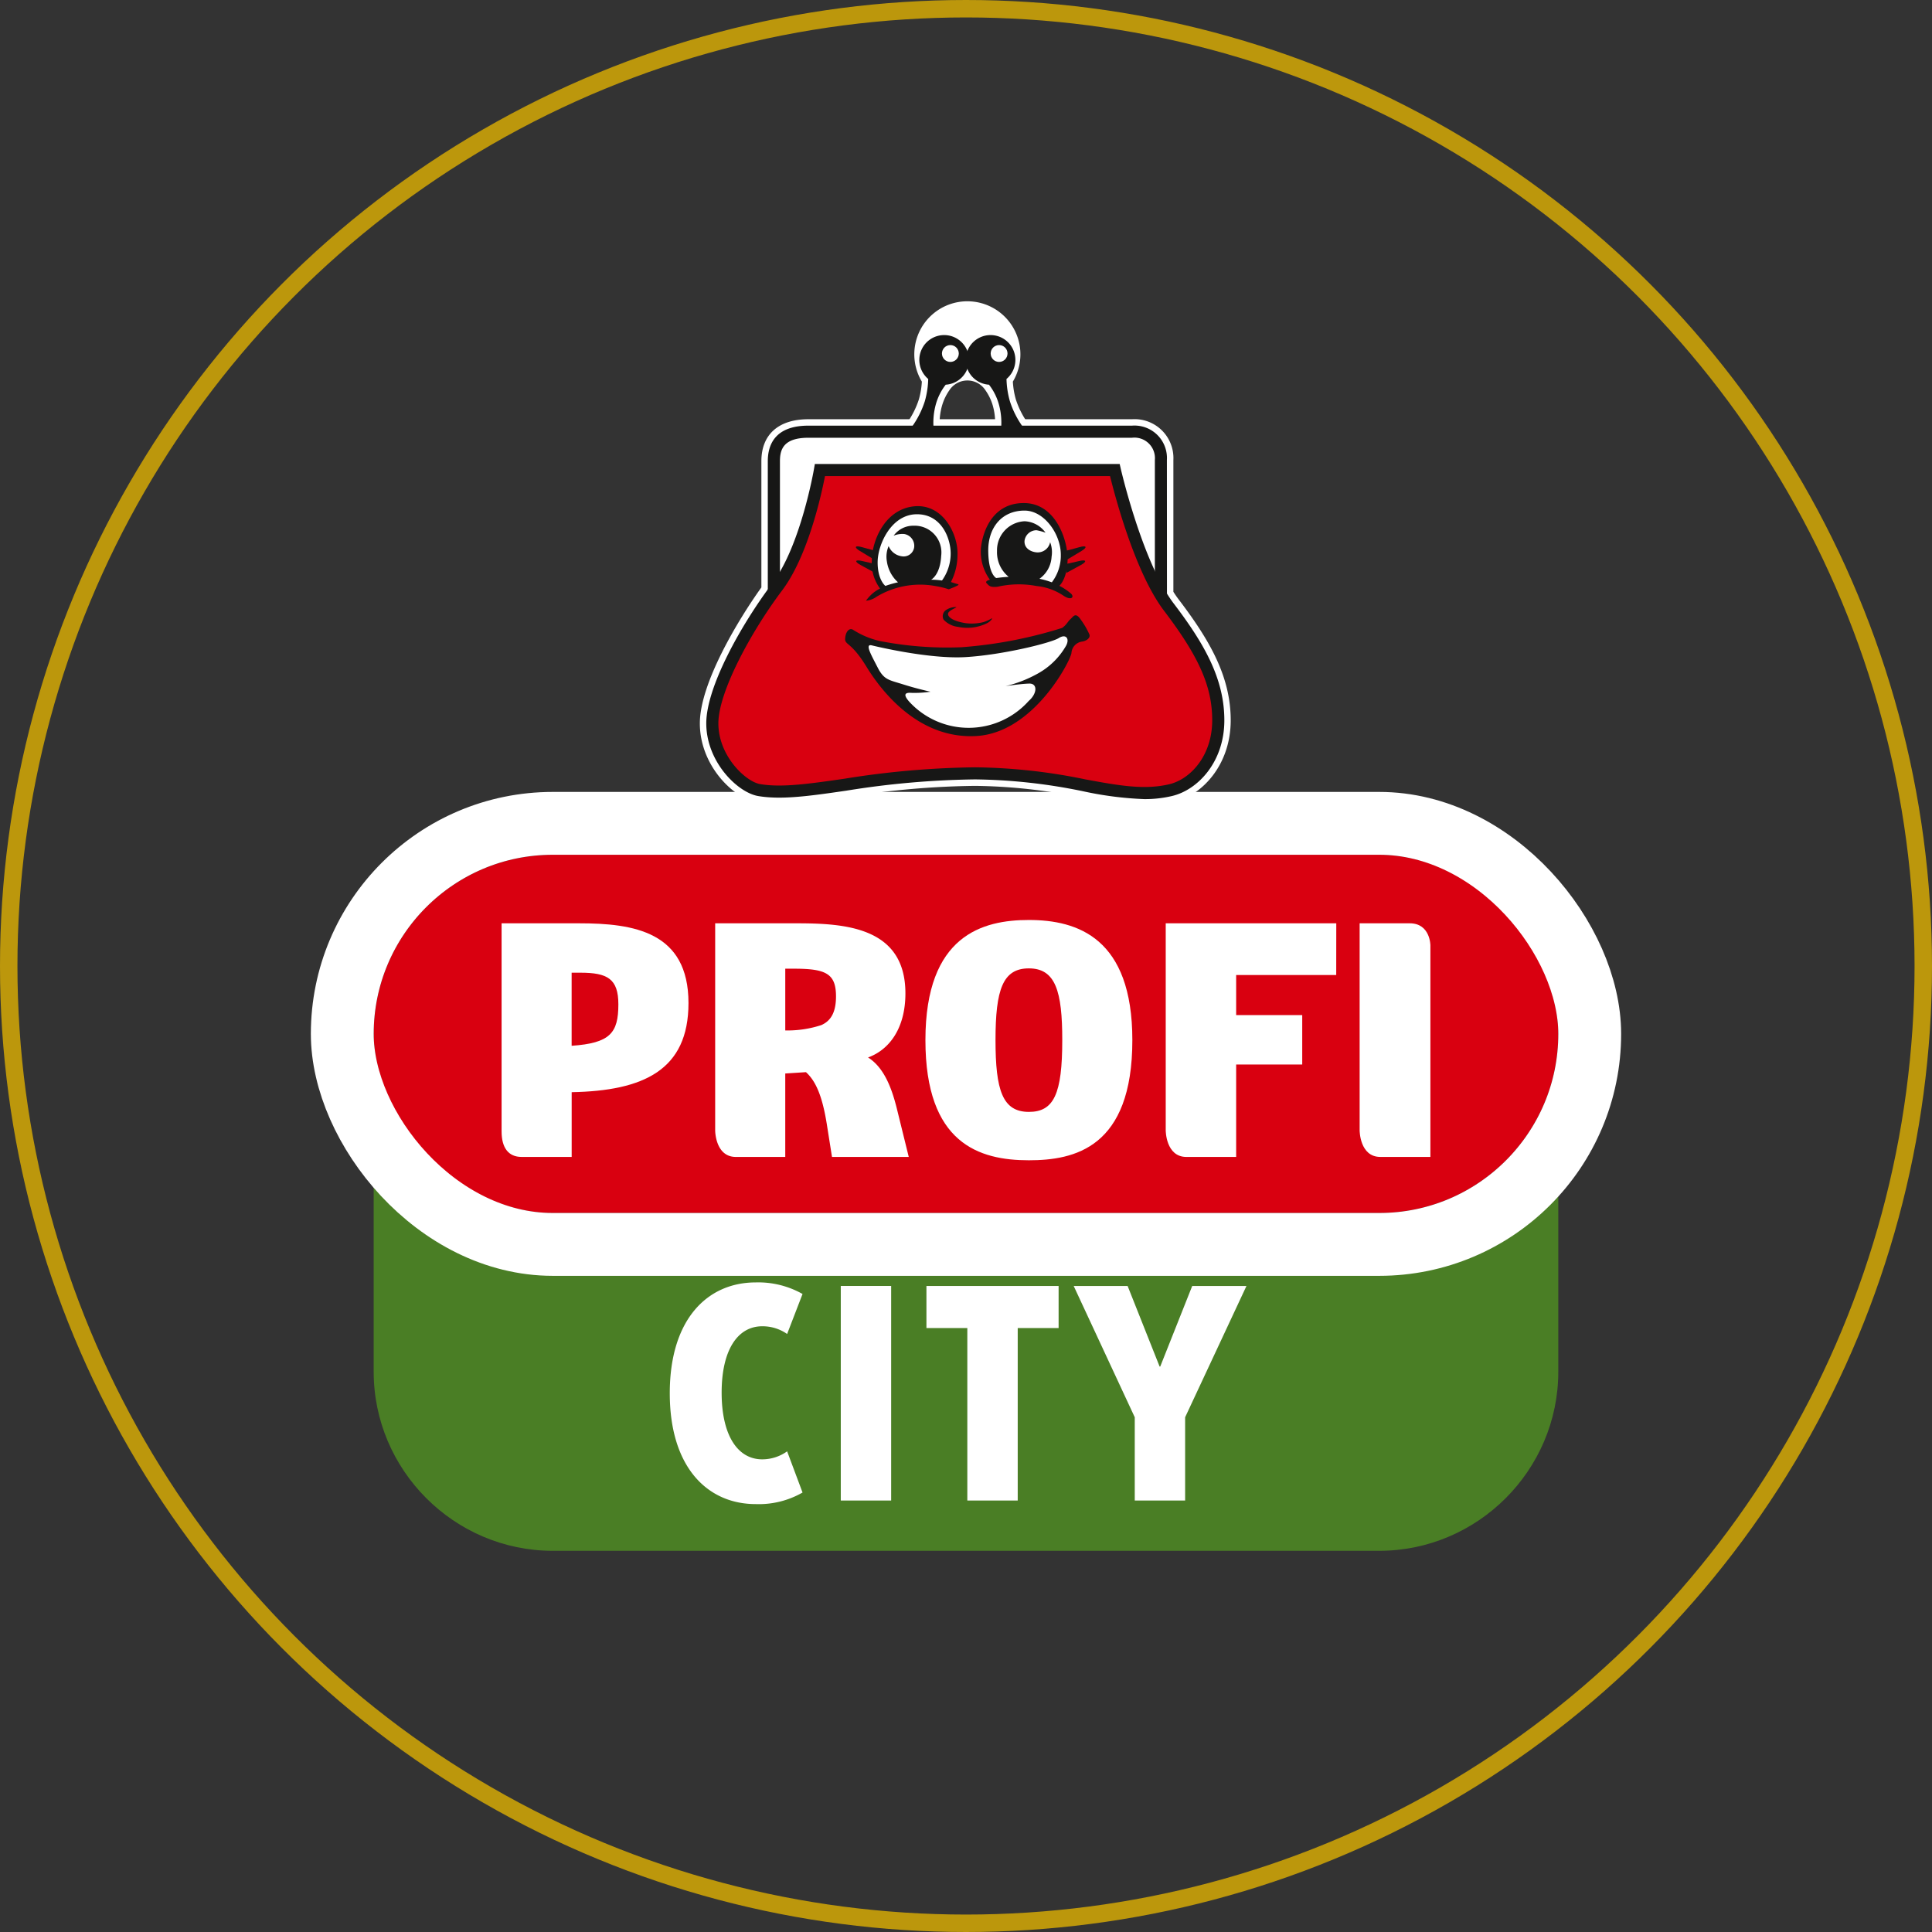 <svg xmlns="http://www.w3.org/2000/svg" width="221.496" height="221.496" viewBox="0 0 221.496 221.496"><rect x="0" y="0" width="221.496" height="221.496" fill="#333333" stroke="none"/><g transform="translate(-319.704)"><g transform="translate(319.704)" fill="none" stroke="#bc970c" stroke-width="2"><circle cx="110.748" cy="110.748" r="110.748" stroke="none"/><circle cx="110.748" cy="110.748" r="109.748" fill="none"/></g><g transform="translate(362.545 37.7)"><g transform="translate(-482.183 -468.665)" fill="#4a7e25" stroke-miterlimit="10"><path d="M 597.459 605.158 L 502.718 605.158 C 498.218 605.158 493.972 603.39 490.762 600.18 C 487.553 596.971 485.785 592.725 485.785 588.225 L 485.785 570.26 C 490.198 573.932 495.822 576.058 501.765 576.058 L 598.543 576.058 C 604.409 576.058 609.989 573.967 614.392 570.356 L 614.392 588.225 C 614.392 592.725 612.624 596.971 609.415 600.18 C 606.205 603.39 601.959 605.158 597.459 605.158 Z" stroke="none"/><path d="M 489.387 576.828 L 489.387 588.225 C 489.387 595.575 495.367 601.555 502.718 601.555 L 597.459 601.555 C 604.809 601.555 610.789 595.575 610.789 588.225 L 610.789 576.879 C 607.022 578.676 602.85 579.66 598.543 579.66 L 501.765 579.66 C 497.398 579.66 493.182 578.658 489.387 576.828 M 482.183 559.69 C 485.527 567.191 493.059 572.456 501.765 572.456 L 598.543 572.456 C 607.137 572.456 614.587 567.325 617.994 559.979 L 617.994 588.225 C 617.994 599.519 608.753 608.76 597.459 608.76 L 502.718 608.76 C 491.424 608.76 482.183 599.519 482.183 588.225 L 482.183 559.69 Z" stroke="none" fill="#4a7e25"/></g><g transform="translate(33.946 109.324)"><path d="M552.384,617.636c-5.5,0-9.853-4.179-9.853-12.707s4.349-12.707,9.853-12.707a10.325,10.325,0,0,1,5.368,1.325l-1.767,4.587a4.91,4.91,0,0,0-2.854-.884c-2.82,0-4.654,2.719-4.654,7.611s1.834,7.644,4.654,7.644a4.911,4.911,0,0,0,2.854-.917l1.767,4.722A10.051,10.051,0,0,1,552.384,617.636Z" transform="translate(-542.531 -592.222)" fill="#fff"/><path d="M577.385,617.545v-24.6h5.776v24.6Z" transform="translate(-557.78 -592.54)" fill="#fff"/><path d="M605.307,597.772v19.773H599.53V597.772h-4.688v-4.824h15.153v4.824Z" transform="translate(-565.417 -592.54)" fill="#fff"/><path d="M637.633,608v9.546h-5.775V608l-7-15.051h6.183l3.669,9.241h.067l3.669-9.241h6.218Z" transform="translate(-578.55 -592.54)" fill="#fff"/></g><g transform="translate(0.001 60.295)" fill="#d90010" stroke="#fff" stroke-miterlimit="10" stroke-width="7.204"><rect width="135.811" height="41.07" rx="20.535" stroke="none"/><rect x="-3.602" y="-3.602" width="143.015" height="48.274" rx="24.137" fill="none"/></g><g transform="translate(14.664 67.77)"><path d="M508.252,542.772V519.029h8.877c6.275,0,12.55.957,12.55,9.145,0,7.691-5.166,10.063-13.392,10.216v7.423h-5.743c-1.513,0-2.292-1.054-2.292-2.922m9.03-18.2h-1v8.38c4.4-.306,5.357-1.454,5.357-4.745C521.644,525.381,520.382,524.692,517.282,524.692Z" transform="translate(-508.252 -518.646)" fill="#fff"/><path d="M565.178,545.813l-.612-3.864c-.5-3.061-1.225-4.822-2.373-5.854l-2.373.153v9.566h-5.662c-2.373,0-2.373-3.041-2.373-3.041V519.029h9.26c5.548,0,12.55.383,12.55,8.035,0,3.9-1.76,6.428-4.285,7.347,1.837,1.148,2.716,3.52,3.291,5.816l1.377,5.586Zm-4.324-21.581h-1.033v7.079a12.442,12.442,0,0,0,4.133-.612c1.033-.459,1.683-1.377,1.683-3.291C565.637,524.807,564.49,524.233,560.855,524.233Z" transform="translate(-527.298 -518.646)" fill="#fff"/><path d="M606.5,545.9c-5.7,0-11.861-1.913-11.861-13.774,0-12.053,6.581-13.775,11.861-13.775,5.587,0,11.862,2.066,11.862,13.775C618.364,544.482,611.706,545.9,606.5,545.9Zm0-22c-2.985,0-3.826,2.411-3.826,8.227,0,5.739.8,8.226,3.826,8.226,2.87,0,3.827-2.066,3.827-8.226C610.329,526.537,609.563,523.9,606.5,523.9Z" transform="translate(-546.048 -518.349)" fill="#fff"/><path d="M663.162,524.96H651.69v4.592h7.575v5.663H651.69v10.6h-5.7c-2.374,0-2.374-3.041-2.374-3.041V519.029h19.553Z" transform="translate(-567.475 -518.646)" fill="#fff"/><path d="M685.511,545.813c-2.374,0-2.374-3.041-2.374-3.041V519.029h5.739c2.373,0,2.373,2.532,2.373,2.532v24.252Z" transform="translate(-584.765 -518.646)" fill="#fff"/></g><g transform="translate(37.393 0)"><g transform="translate(0 10.362)"><path d="M599.322,418.833h-37.1c-2.966,0-3.961,1.38-3.961,3.379v14.936c-3.294,4.5-7.054,11.273-7.054,15.119,0,4,3.271,7.3,5.38,7.656C561.8,460.8,569.7,458,581.33,458c10.69,0,16.691,3.294,22.426,1.92,2.75-.659,5.449-3.656,5.449-8s-1.931-8.069-5.655-12.966a15.729,15.729,0,0,1-.917-1.362v-15.52a3.027,3.027,0,0,0-3.311-3.242" transform="translate(-549.772 -417.401)" fill="#fff"/><path d="M599.634,460.575a40.479,40.479,0,0,1-7.172-.906,63.56,63.56,0,0,0-12.245-1.347,97.475,97.475,0,0,0-14.672,1.286c-4.192.606-7.5,1.083-10.311.613-2.681-.448-6.574-4.2-6.574-9.067,0-4.539,4.307-11.747,7.054-15.583V421.1c0-3.058,1.965-4.811,5.392-4.811h37.1a4.457,4.457,0,0,1,4.742,4.673v15.111c.213.335.422.638.625.9,3.57,4.694,5.947,8.843,5.947,13.833,0,5.136-3.294,8.613-6.547,9.392A14.227,14.227,0,0,1,599.634,460.575Zm-19.417-5.116a66.813,66.813,0,0,1,12.764,1.395c3.691.679,6.6,1.216,9.329.564,2.162-.518,4.35-2.954,4.35-6.608,0-3.679-1.453-6.959-5.362-12.1a17.05,17.05,0,0,1-1-1.488l-.207-.342V420.961c0-1.218-.615-1.81-1.879-1.81H561.1c-2.339,0-2.529.883-2.529,1.948v15.4l-.276.377c-3.368,4.6-6.778,10.984-6.778,14.274,0,3.449,2.906,6.029,4.184,6.243,2.369.4,5.485-.053,9.429-.623A101.141,101.141,0,0,1,580.217,455.458Z" transform="translate(-548.659 -416.288)" fill="#fff"/></g><g transform="translate(0.716)"><path d="M603.549,430.342a15.724,15.724,0,0,1-.917-1.362V413.46a3.027,3.027,0,0,0-3.311-3.242h-14.6l2.044-.615a10.492,10.492,0,0,1-1.443-2.879,10.164,10.164,0,0,1-.388-2.553,30.358,30.358,0,0,1-6.326-4.908,2.847,2.847,0,0,0-2.65,4.908,10.2,10.2,0,0,1-.388,2.553,10.494,10.494,0,0,1-1.443,2.879l2.044.615H562.218c-2.966,0-3.961,1.38-3.961,3.379v14.936c-3.294,4.5-7.054,11.273-7.054,15.119,0,4,3.271,7.3,5.38,7.656,5.218.873,13.112-1.92,24.747-1.92,10.69,0,16.691,3.294,22.427,1.92,2.749-.659,5.448-3.656,5.448-8S607.274,435.239,603.549,430.342ZM576.861,406.97a6.5,6.5,0,0,1,1.1-2.14,2.591,2.591,0,0,1,4.961,0,6.5,6.5,0,0,1,1.1,2.14,7.959,7.959,0,0,1,.25,3.248h-7.662A7.971,7.971,0,0,1,576.861,406.97Z" transform="translate(-550.488 -398.425)" fill="#171716"/><path d="M600.177,451.8a39.816,39.816,0,0,1-7.028-.9,64.151,64.151,0,0,0-12.375-1.359A99.359,99.359,0,0,0,566,450.841c-4.13.6-7.392,1.066-10.091.615-2.379-.4-5.976-3.936-5.976-8.361s4.368-11.64,7.054-15.352v-14.7c0-1.868.812-4.095,4.677-4.095H572.75l.242-.327a9.866,9.866,0,0,0,1.332-2.658,9.071,9.071,0,0,0,.343-2.048,6.082,6.082,0,1,1,10.435,0,9.083,9.083,0,0,0,.344,2.049,9.855,9.855,0,0,0,1.331,2.658l.242.327h11.745a3.741,3.741,0,0,1,4.026,3.957V428.22c.263.422.521.8.771,1.131h0c3.482,4.579,5.8,8.61,5.8,13.4,0,4.766-3.017,7.982-6,8.7A13.57,13.57,0,0,1,600.177,451.8Zm-19.4-3.689a65.334,65.334,0,0,1,12.635,1.383c3.774.7,6.753,1.245,9.624.556,2.435-.584,4.9-3.279,4.9-7.3,0-3.855-1.493-7.252-5.509-12.533h0a16.576,16.576,0,0,1-.96-1.425l-.1-.172V412.9a2.311,2.311,0,0,0-2.595-2.526h-37.1c-2.859,0-3.245,1.347-3.245,2.664V428.21l-.138.188c-3.331,4.552-6.915,11.092-6.915,14.7,0,3.755,3.14,6.674,4.782,6.949,2.477.415,5.643-.042,9.65-.62A100.63,100.63,0,0,1,580.773,448.115Zm-4.063-39.17h6.351a7.19,7.19,0,0,0-.279-2.326,5.865,5.865,0,0,0-.805-1.672,2.471,2.471,0,0,0-4.182,0,5.871,5.871,0,0,0-.8,1.671h0A7.191,7.191,0,0,0,576.71,408.945Zm7.68-1.7a8.773,8.773,0,0,1,.108,1.565l.588-.177A11.484,11.484,0,0,1,584.39,407.247Zm-9.7,1.388.588.177a8.779,8.779,0,0,1,.108-1.565A11.493,11.493,0,0,1,574.685,408.634Zm2.539-9.335a2.132,2.132,0,0,0-1.367,3.766l.266.223-.011.346a11.672,11.672,0,0,1-.173,1.7,7.122,7.122,0,0,1,.9-1.509l.2-.251.319-.02a2.128,2.128,0,0,0,1.855-1.38l.285-.76-.283-.741a2.12,2.12,0,0,0-1.375-1.285A2.157,2.157,0,0,0,577.224,399.3Zm3.047,2.117.285.76a2.129,2.129,0,0,0,1.855,1.38l.32.02.2.251a7.124,7.124,0,0,1,.9,1.509,11.733,11.733,0,0,1-.173-1.7l-.01-.346.265-.223a2.131,2.131,0,1,0-3.359-2.39Z" transform="translate(-549.931 -397.867)" fill="#fff"/></g><g transform="translate(0.737 0.717)"><g transform="translate(7.054 10.382)"><path d="M563.744,437.3V422.212c0-2,1-3.379,3.961-3.379h37.1a3.027,3.027,0,0,1,3.311,3.242v15.6" transform="translate(-563.05 -418.139)" fill="#fff"/><path d="M608.273,437.134h-1.388v-15.6a2.351,2.351,0,0,0-2.616-2.548h-37.1c-2.879,0-3.267,1.357-3.267,2.685v15.082H562.51V421.673c0-1.858.808-4.074,4.655-4.074h37.1a3.721,3.721,0,0,1,4,3.936Z" transform="translate(-562.51 -417.599)" fill="#171716"/></g><g transform="translate(0 14.779)"><path d="M563.541,426.65h33.808s2.476,10.83,6.2,15.727S609.2,451,609.2,455.343s-2.7,7.341-5.449,8c-5.735,1.374-11.736-1.92-22.426-1.92-11.635,0-19.529,2.793-24.747,1.92-2.109-.353-5.38-3.656-5.38-7.655s4.069-11.173,7.449-15.655S563.541,426.65,563.541,426.65Z" transform="translate(-550.509 -425.956)" fill="#d90010"/><path d="M600.194,463.835a39.887,39.887,0,0,1-7.024-.9,64.091,64.091,0,0,0-12.38-1.36,99.4,99.4,0,0,0-14.779,1.294c-4.127.6-7.387,1.068-10.083.616-2.372-.4-5.958-3.926-5.958-8.34,0-4.128,3.934-11.225,7.588-16.073,3.24-4.3,4.745-12.994,4.76-13.08l.1-.578h34.947l.124.539c.024.107,2.486,10.741,6.076,15.461,3.479,4.575,5.8,8.6,5.8,13.386,0,4.754-3.008,7.963-5.98,8.675A13.52,13.52,0,0,1,600.194,463.835Zm-19.4-3.646a65.259,65.259,0,0,1,12.631,1.383c3.775.695,6.758,1.244,9.633.556,2.443-.586,4.916-3.291,4.916-7.326,0-3.86-1.493-7.261-5.513-12.546-3.335-4.385-5.636-13.167-6.2-15.453H563.58c-.4,2.08-1.937,9.157-4.913,13.106-3.543,4.7-7.309,11.637-7.309,15.237,0,3.765,3.152,6.7,4.8,6.971,2.482.418,5.647-.042,9.655-.62A100.512,100.512,0,0,1,580.79,460.189Z" transform="translate(-549.97 -425.416)" fill="#171716"/></g><g transform="translate(23.614)"><path d="M598.338,402.81a2.848,2.848,0,1,0-4.556,1.361,10.191,10.191,0,0,1-.388,2.553,10.49,10.49,0,0,1-1.443,2.879l2.51.755a7.864,7.864,0,0,1,.227-3.389,6.494,6.494,0,0,1,1.1-2.14A2.847,2.847,0,0,0,598.338,402.81Z" transform="translate(-591.951 -399.142)" fill="#171716"/></g><g transform="translate(29.743)"><path d="M602.968,402.81a2.848,2.848,0,1,1,4.556,1.361,10.169,10.169,0,0,0,.388,2.553,10.5,10.5,0,0,0,1.443,2.879l-2.509.755a7.87,7.87,0,0,0-.228-3.389,6.5,6.5,0,0,0-1.1-2.14A2.848,2.848,0,0,1,602.968,402.81Z" transform="translate(-602.847 -399.142)" fill="#171716"/></g><g transform="translate(27.019 1.145)"><ellipse cx="0.966" cy="0.966" rx="0.966" ry="0.966" fill="#fff"/></g><g transform="translate(32.605 1.145)"><ellipse cx="0.966" cy="0.966" rx="0.966" ry="0.966" fill="#fff"/></g><g transform="translate(18.31 19.611)"><path d="M582.521,444.846a2.4,2.4,0,0,0,1.2-.446,9.679,9.679,0,0,1,6.815-1.224,9.537,9.537,0,0,1,1.474.362s.312-.118.557-.222c.311-.133.723-.306.5-.362s-.807-.25-.807-.25a6.784,6.784,0,0,0,.751-3.06c.121-2.42-1.724-6.1-5.183-5.592-3.246.473-4.639,4.034-4.639,6.2a4.884,4.884,0,0,0,.947,3.2,4.189,4.189,0,0,0-.947.64A5.276,5.276,0,0,0,582.521,444.846Z" transform="translate(-582.521 -434.006)" fill="#171716"/><g transform="translate(1.335 0.928)"><path d="M585.785,443.871s.378-.132.768-.243.679-.168.679-.168a3.984,3.984,0,0,1-1.28-2.427,3.059,3.059,0,0,1,.205-1.725,1.9,1.9,0,0,0,1.473,1.162,1.22,1.22,0,0,0,1.459-1.057,1.371,1.371,0,0,0-1.135-1.488,2.63,2.63,0,0,0-1.223.188,2.77,2.77,0,0,1,2.281-1.141,3.066,3.066,0,0,1,3.171,3.45c-.114,2.223-1.163,2.742-1.163,2.742s.217-.008.606.019.649.067.649.067a5.313,5.313,0,0,0,.994-3.078c0-1.836-1.108-4.59-3.972-4.513s-4.4,3.485-4.4,5.515S585.785,443.871,585.785,443.871Z" transform="translate(-584.895 -435.656)" fill="#fff"/></g></g><g transform="translate(31.467 19.257)"><path d="M615.368,443.976c.871.6,1.308.223.918-.195a6.569,6.569,0,0,0-1.363-.918s.891-.751.946-2.949-1.308-6.454-4.9-6.537-4.812,3.088-5.035,5.146a5.476,5.476,0,0,0,1.029,3.644s-.64.139-.362.417.362.472,1.224.389a10.97,10.97,0,0,1,4.507-.083A6.684,6.684,0,0,1,615.368,443.976Z" transform="translate(-605.912 -433.376)" fill="#171716"/><g transform="translate(0.861 0.864)"><path d="M613.312,442.729s.357.068.724.177c.4.118.695.229.695.229a5.03,5.03,0,0,0,1.029-3.161c0-2.392-1.912-5.063-4.159-5.063-2.605,0-4.187,1.947-4.159,4.646s.918,3.088.918,3.088.417-.056.7-.084.723-.056.723-.056a3.613,3.613,0,0,1-1.335-2.949,3.32,3.32,0,0,1,3.159-3.422,3.1,3.1,0,0,1,2.4,1.308,6.8,6.8,0,0,0-1.029-.278,1.384,1.384,0,0,0-1.375,1.2c-.071.862.71,1.277,1.375,1.335a1.449,1.449,0,0,0,1.558-1.168,3.222,3.222,0,0,1,.167,1.669A3.311,3.311,0,0,1,613.312,442.729Z" transform="translate(-607.442 -434.912)" fill="#fff"/></g></g><g transform="translate(15.919 32.125)"><path d="M579.176,457.911a9.672,9.672,0,0,0,3.056,1.287,40.226,40.226,0,0,0,9.4.714,50.777,50.777,0,0,0,11.512-2.21c.525-.358.654-.746.973-1.021s.563-.853,1.187.091a9.034,9.034,0,0,1,.968,1.666c.168.411-.357.769-.859.83a1.413,1.413,0,0,0-1.194,1.3c-.06.791-4.276,9.129-10.873,9.523s-10.861-5.055-12.631-7.95-2.5-2.454-2.44-3.245S578.756,457.66,579.176,457.911Z" transform="translate(-578.271 -456.253)" fill="#171716"/><g transform="translate(2.695 2.413)"><path d="M583.4,461.571s6.49,1.617,10.816,1.349,9.8-1.643,10.641-2.177,1.288.077.827.9a8.4,8.4,0,0,1-3.122,3.107,14.434,14.434,0,0,1-3.8,1.5s1.712-.268,2.709-.292.907,1.164-.051,1.986a9.238,9.238,0,0,1-13.736.051c-.548-.638-.617-1.042.273-.974a12.221,12.221,0,0,0,2.2-.132s-1.469-.311-3.121-.834-2.2-.5-2.937-1.939S582.612,461.389,583.4,461.571Z" transform="translate(-583.063 -460.543)" fill="#fff"/></g></g><g transform="translate(27.101 31.177)"><path d="M600.787,456.416a5.561,5.561,0,0,0,2.033-.119,4.657,4.657,0,0,0,.935-.416c.19-.107-.068.31-.507.535a5.117,5.117,0,0,1-3.343.424,2.664,2.664,0,0,1-1.649-.829.853.853,0,0,1,.362-1.15,2.014,2.014,0,0,1,1.068-.293c.247.005-.761.333-.9.689C598.643,455.649,599.255,456.179,600.787,456.416Z" transform="translate(-598.15 -454.567)" fill="#171716"/></g><g transform="translate(17.193 25.834)"><path d="M582.678,446.492l-1.664-.908c-.725-.4-.607-.649.24-.439s1.558.343,1.558.343Z" transform="translate(-580.536 -445.069)" fill="#171716"/></g><g transform="translate(17.152 24.222)"><path d="M582.546,443.708l-1.624-.979c-.707-.426-.579-.673.258-.429s1.541.409,1.541.409Z" transform="translate(-580.463 -442.204)" fill="#171716"/></g><g transform="translate(41.165 25.834)"><path d="M623.286,446.492l1.664-.908c.724-.4.607-.649-.24-.439s-1.557.343-1.557.343Z" transform="translate(-623.153 -445.069)" fill="#171716"/></g><g transform="translate(41.222 24.222)"><path d="M623.429,443.708l1.624-.979c.708-.426.579-.673-.258-.429s-1.541.409-1.541.409Z" transform="translate(-623.254 -442.204)" fill="#171716"/></g></g></g></g></g></svg>